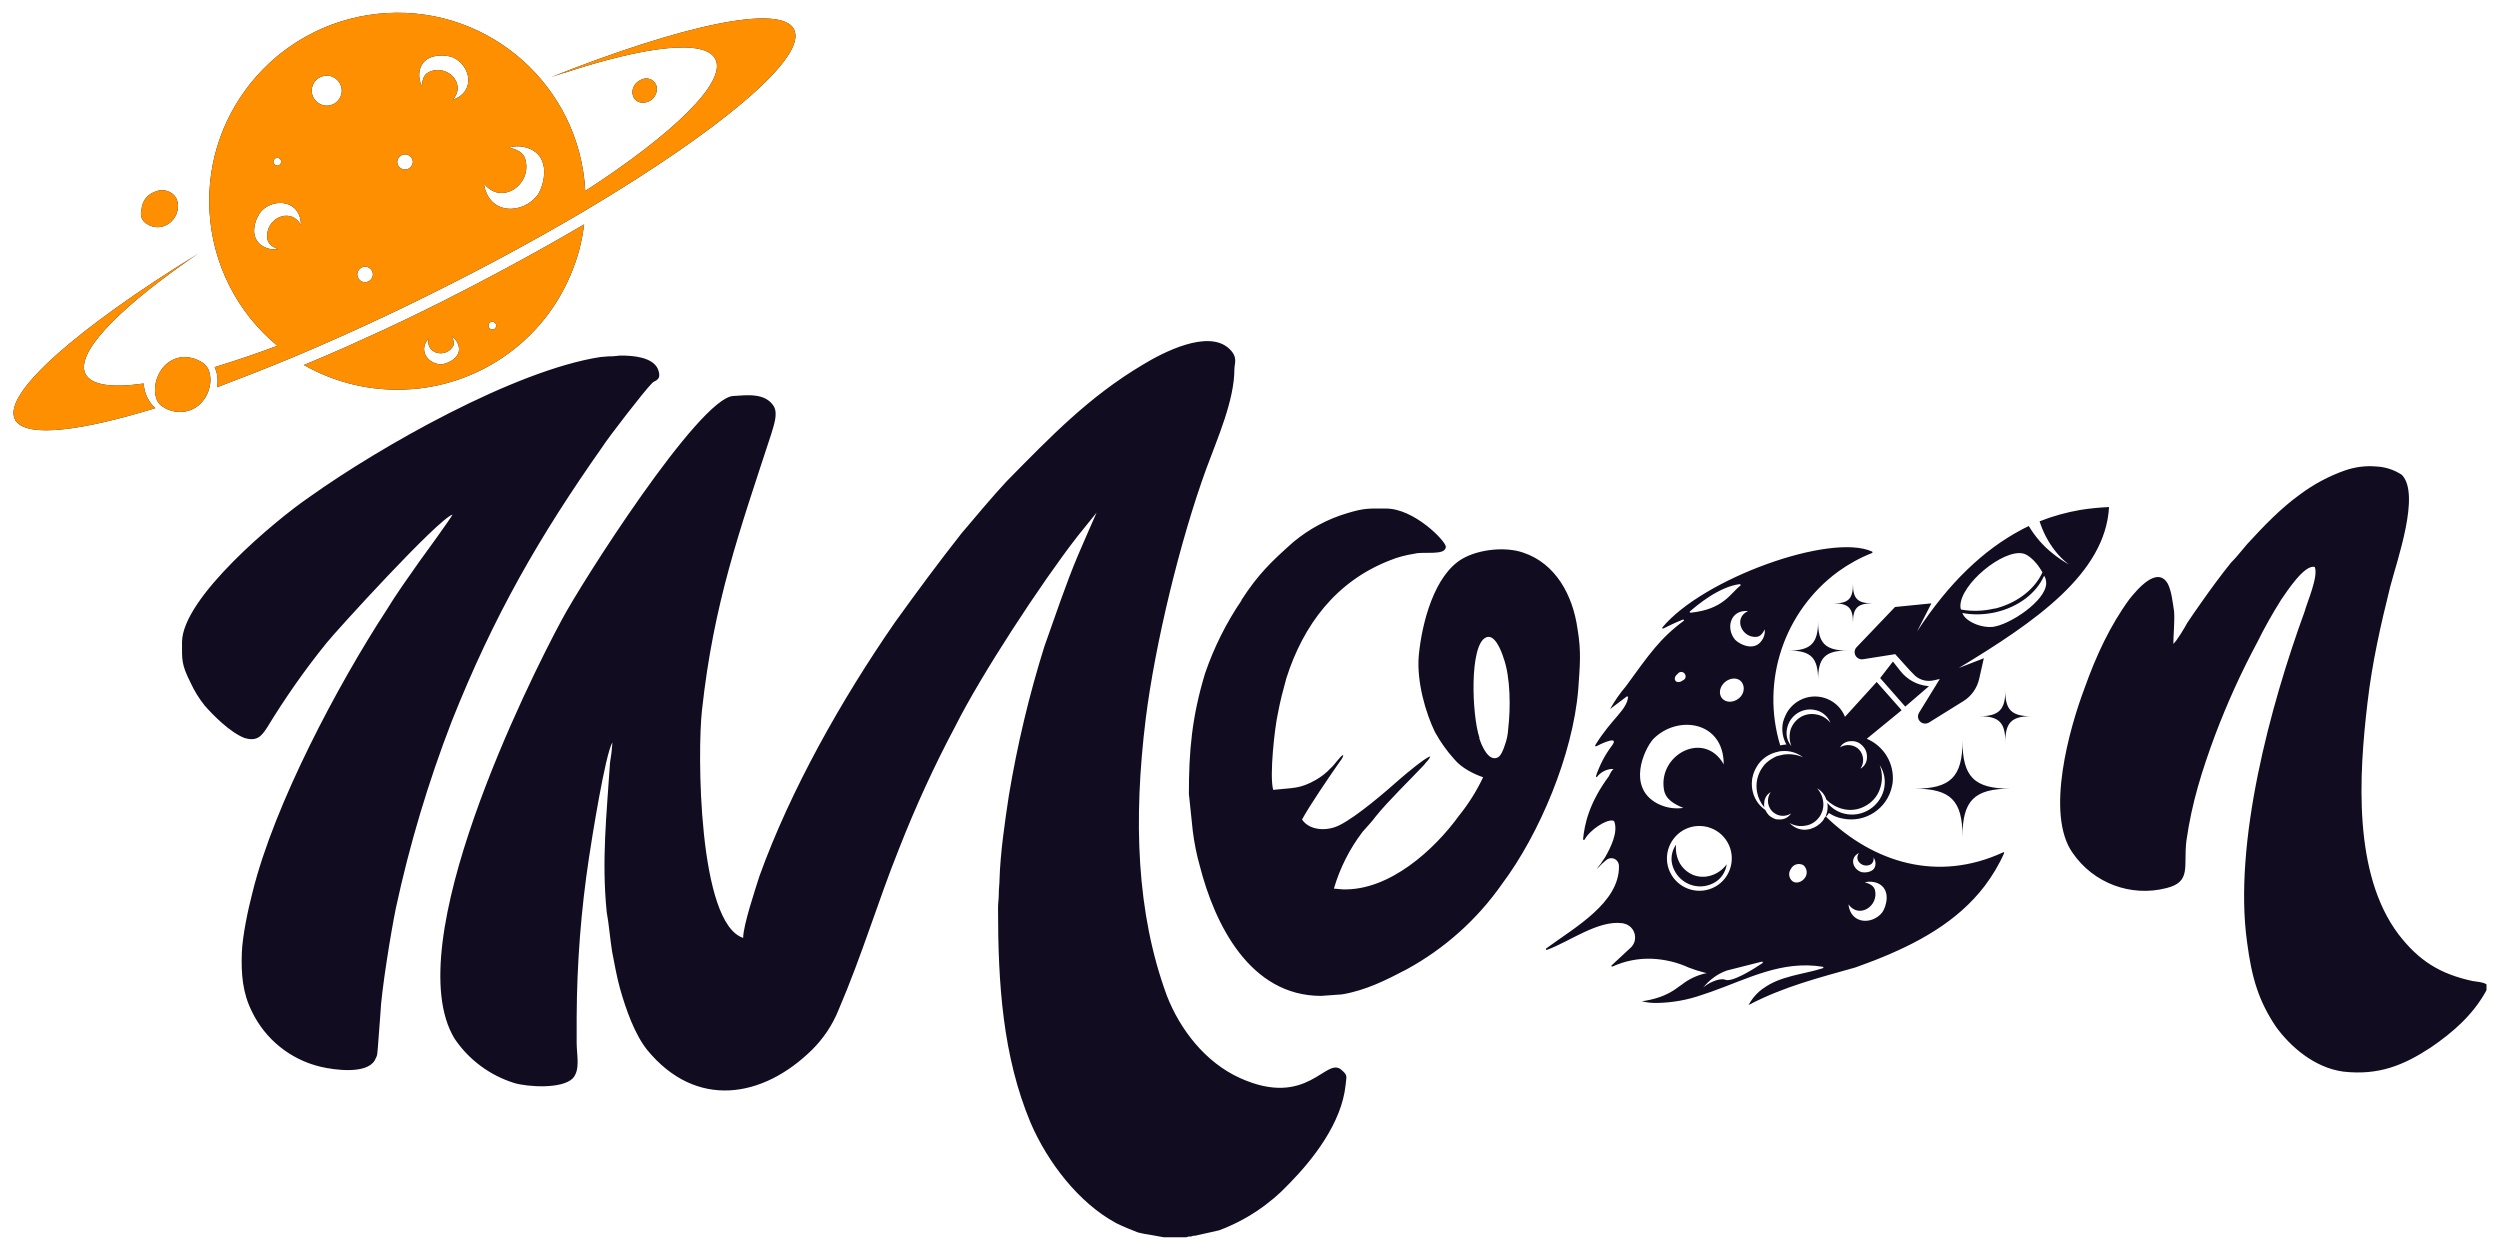 <svg width="98" height="49" viewBox="0 0 98 49" fill="none" xmlns="http://www.w3.org/2000/svg">
<g id="Layer_1-2">
<path id="Vector" fill-rule="evenodd" clip-rule="evenodd" d="M25.232 3.087C24.555 3.288 24.714 4.148 25.32 4.012C25.574 3.959 25.756 3.73 25.75 3.47C25.744 3.247 25.55 3.064 25.326 3.076C25.291 3.076 25.261 3.082 25.232 3.087ZM78.803 30.916C77.395 30.916 76.93 31.381 76.93 32.789C76.93 31.381 76.465 30.916 75.057 30.916C76.465 30.916 76.93 30.45 76.93 29.043C76.93 30.456 77.395 30.916 78.803 30.916ZM79.616 28.076C78.856 28.076 78.609 28.33 78.609 29.084C78.609 28.324 78.356 28.076 77.602 28.076C78.35 28.076 78.609 27.823 78.609 27.069C78.603 27.829 78.862 28.076 79.616 28.076ZM72.412 25.502C71.552 25.502 71.269 25.785 71.269 26.645C71.269 25.785 70.986 25.502 70.126 25.502C70.986 25.502 71.269 25.208 71.269 24.359C71.263 25.202 71.552 25.502 72.412 25.502ZM73.384 23.652C72.824 23.652 72.636 23.835 72.636 24.395C72.636 23.835 72.453 23.652 71.893 23.652C72.453 23.652 72.636 23.47 72.636 22.904C72.636 23.47 72.824 23.646 73.384 23.652ZM83.481 23.476C82.721 24.512 82.167 25.702 81.713 26.981C81.136 28.506 80.158 31.917 81.254 33.443C82.067 34.621 83.528 35.169 84.912 34.816C85.919 34.574 85.584 33.961 85.707 32.96C85.919 31.464 86.314 30.215 86.833 28.813C87.304 27.57 87.852 26.356 88.482 25.184C88.765 24.607 89.083 24.047 89.424 23.505C89.637 23.199 90.338 22.109 90.738 22.227C90.891 22.592 90.432 23.623 90.344 23.965C89 27.646 87.539 33.048 88.087 36.948C88.27 38.344 88.541 39.234 89.212 40.241C89.76 41.001 90.709 41.855 91.863 42.008C93.236 42.161 94.208 41.767 95.28 41.066C96.169 40.459 96.93 39.787 97.442 38.868L97.471 38.81V38.586C97.318 38.491 97.136 38.492 96.924 38.456C95.645 38.179 94.82 37.661 94.025 36.63C92.229 34.25 92.47 30.38 92.806 27.546C92.989 25.962 93.324 24.501 93.695 23.004C93.972 21.938 94.885 19.376 94.155 18.616C93.854 18.415 93.507 18.303 93.147 18.286C92.735 18.25 92.323 18.303 91.928 18.439C91.292 18.663 90.697 18.981 90.161 19.381C89.401 19.929 88.729 20.63 88.087 21.331C87.875 21.573 87.693 21.82 87.451 22.062C87.056 22.551 86.656 23.099 86.291 23.617C86.079 23.923 85.925 24.136 85.743 24.412C85.648 24.595 85.319 25.143 85.195 25.237C85.195 24.872 85.254 24.383 85.224 23.959C85.165 23.593 85.13 23.199 84.983 22.892C84.559 22.133 83.734 23.169 83.481 23.476ZM74.485 26.291L74.203 25.932L73.702 26.58L74.686 27.699L75.616 26.898L75.563 26.892C75.139 26.851 74.75 26.633 74.485 26.291ZM74.285 23.794L72.777 25.372C72.671 25.485 72.677 25.661 72.789 25.767C72.854 25.826 72.936 25.856 73.019 25.844L74.291 25.643L74.856 26.268L74.998 26.415C75.198 26.645 75.51 26.739 75.805 26.669L76.04 26.616L75.222 27.947C75.145 28.082 75.192 28.253 75.328 28.33C75.416 28.377 75.516 28.377 75.605 28.33L76.96 27.487C77.278 27.293 77.501 26.975 77.584 26.61L77.766 25.803L76.783 26.186C79.775 24.377 82.532 22.486 82.674 19.876C82.302 19.894 81.925 19.929 81.554 19.988C81.007 20.083 80.47 20.23 79.952 20.436C80.082 20.848 80.282 21.231 80.541 21.567C80.7 21.779 80.889 21.968 81.101 22.127C80.871 21.997 80.653 21.85 80.453 21.685C80.082 21.39 79.769 21.025 79.528 20.619L79.328 20.719L79.228 20.772C77.766 21.549 76.394 22.84 75.145 24.76L75.711 23.652L74.285 23.794ZM77.472 24.477C77.219 24.377 76.989 24.224 76.924 24.029C77.295 24.1 77.678 24.1 78.049 24.035C78.108 24.029 78.167 24.012 78.226 24C79.133 23.794 79.834 23.24 80.129 22.569C80.188 22.657 80.211 22.763 80.211 22.869C80.2 23.552 78.78 24.501 78.096 24.577C77.879 24.589 77.672 24.554 77.472 24.477ZM78.161 23.859C77.737 23.959 77.295 23.971 76.871 23.894C76.853 23.853 76.848 23.811 76.848 23.764C76.836 22.904 78.521 21.52 79.304 21.697C79.504 21.738 79.787 21.997 79.964 22.274C79.999 22.333 80.029 22.38 80.064 22.433C79.787 23.057 79.139 23.593 78.308 23.829C78.255 23.847 78.208 23.859 78.161 23.859ZM71.581 31.988C71.564 32.011 71.54 32.041 71.516 32.065L71.51 32.07V32.082C71.493 32.118 71.469 32.153 71.446 32.182C71.322 32.33 71.163 32.436 70.98 32.489C70.969 32.489 70.969 32.489 70.969 32.501H70.945L70.798 32.524C70.55 32.542 70.315 32.441 70.15 32.259C70.338 32.371 70.562 32.406 70.774 32.365C70.98 32.336 71.163 32.224 71.293 32.059C71.351 31.988 71.393 31.911 71.422 31.829C71.463 31.723 71.481 31.611 71.475 31.493C71.463 31.275 71.381 31.069 71.234 30.904C71.404 30.998 71.534 31.157 71.593 31.346C71.764 31.517 71.976 31.64 72.212 31.705C72.512 31.788 72.83 31.752 73.101 31.605C73.378 31.464 73.59 31.222 73.69 30.933C73.802 30.627 73.796 30.297 73.684 29.991C73.873 30.28 73.932 30.639 73.843 30.975C73.749 31.322 73.513 31.617 73.195 31.782C72.877 31.953 72.506 31.976 72.17 31.858C71.958 31.782 71.776 31.652 71.634 31.476C71.658 31.646 71.64 31.817 71.575 31.976C71.575 31.982 71.581 31.994 71.593 31.994L71.581 31.988ZM67.069 34.321C66.845 34.391 66.603 34.386 66.385 34.303C66.168 34.215 65.985 34.062 65.861 33.861C65.731 33.637 65.673 33.372 65.702 33.113C65.519 33.366 65.472 33.702 65.584 33.997C65.796 34.586 66.444 34.892 67.028 34.68C67.081 34.662 67.139 34.633 67.187 34.609C67.463 34.462 67.646 34.185 67.687 33.879C67.54 34.085 67.322 34.244 67.069 34.321ZM63.823 27.299C63.782 27.841 63.187 28.147 62.533 29.213C62.527 29.231 62.533 29.249 62.545 29.255C62.55 29.261 62.562 29.261 62.568 29.255C62.833 29.119 63.511 28.813 63.169 29.255C62.904 29.608 62.704 30.003 62.562 30.421C62.556 30.456 62.598 30.48 62.609 30.445C62.745 30.274 62.945 30.168 63.157 30.144H63.257C63.257 30.144 63.193 30.162 63.081 30.397V30.409C62.285 31.481 62.115 32.312 62.056 32.895C62.056 32.913 62.073 32.925 62.091 32.925C62.103 32.925 62.109 32.919 62.115 32.913C62.338 32.512 62.963 32.129 63.204 32.165C63.24 32.165 63.275 32.188 63.287 32.224C63.422 32.63 63.157 33.19 62.922 33.602C62.857 33.702 62.792 33.785 62.745 33.867C62.739 33.885 62.721 33.891 62.709 33.908L62.58 34.085C62.621 34.038 62.662 33.997 62.709 33.956V33.95C62.774 33.885 62.857 33.802 62.951 33.726C63.075 33.608 63.269 33.614 63.381 33.737C63.434 33.796 63.464 33.873 63.464 33.956C63.481 35.387 61.737 36.353 60.612 37.178C60.601 37.19 60.595 37.207 60.606 37.225C60.612 37.237 60.624 37.237 60.636 37.237C61.537 36.907 62.633 36.07 63.587 36.188C63.605 36.194 63.629 36.2 63.646 36.2C63.947 36.259 64.141 36.547 64.088 36.848C64.076 36.919 64.047 36.989 64.005 37.048C63.988 37.089 63.958 37.119 63.923 37.148L63.181 37.838C63.145 37.861 63.181 37.902 63.204 37.891C63.693 37.667 64.229 37.561 64.771 37.584C65.26 37.608 65.743 37.72 66.191 37.926C66.385 38.002 66.586 38.067 66.792 38.12C66.827 38.132 66.868 38.138 66.91 38.144C66.592 38.209 66.285 38.338 66.02 38.527C65.973 38.568 65.92 38.603 65.873 38.633C65.714 38.733 65.349 39.11 64.359 39.251C64.553 39.298 64.76 39.322 64.96 39.316C65.561 39.304 66.156 39.198 66.721 38.998L67.104 38.868C68.518 38.368 69.843 37.637 71.451 37.897C71.487 37.897 71.487 37.944 71.451 37.955C70.703 38.197 69.784 38.25 69.113 38.751H69.107C68.913 38.892 68.748 39.063 68.618 39.269C68.594 39.31 68.565 39.352 68.541 39.399C69.955 38.656 71.363 38.315 72.724 37.926C72.977 37.832 73.231 37.743 73.472 37.649C75.157 36.989 76.73 36.135 77.802 34.727C78.102 34.327 78.362 33.897 78.562 33.443C78.568 33.431 78.562 33.413 78.55 33.408C78.538 33.402 78.526 33.402 78.521 33.413C75.952 34.598 73.443 33.814 71.581 32.017C71.622 31.97 71.658 31.923 71.693 31.87C71.858 31.982 72.041 32.053 72.235 32.088C73.119 32.271 73.985 31.699 74.167 30.816C74.173 30.763 74.185 30.721 74.191 30.686C74.273 29.95 73.861 29.249 73.178 28.96L74.544 27.841L73.566 26.733L72.323 28.1C72.064 27.446 71.322 27.134 70.674 27.393C70.368 27.517 70.114 27.758 69.985 28.059C69.944 28.141 69.914 28.235 69.891 28.324C69.832 28.618 69.879 28.919 70.026 29.184C69.944 29.19 69.867 29.202 69.784 29.219C69.019 26.698 69.932 23.965 72.058 22.404C72.471 22.109 72.912 21.862 73.384 21.679C73.401 21.673 73.407 21.655 73.401 21.638C73.395 21.632 73.39 21.626 73.384 21.62C71.752 20.878 66.751 22.686 65.166 24.595C65.148 24.613 65.172 24.654 65.207 24.636C65.372 24.554 65.69 24.395 65.967 24.289C66.002 24.271 66.026 24.324 66.002 24.336C65.06 25.037 64.648 25.649 63.734 26.904C63.499 27.181 63.293 27.476 63.116 27.794L63.764 27.305C63.788 27.287 63.823 27.305 63.811 27.328L63.823 27.299ZM70.055 28.548C70.156 28.053 70.639 27.729 71.133 27.829C71.169 27.835 71.198 27.847 71.234 27.853C71.469 27.923 71.664 28.106 71.752 28.336C71.611 28.159 71.416 28.041 71.192 28.006C70.986 27.965 70.774 28 70.591 28.106C70.409 28.212 70.273 28.383 70.197 28.583C70.132 28.801 70.138 29.031 70.22 29.243C70.055 29.048 69.996 28.795 70.055 28.548ZM72.553 29.054C72.671 29.043 72.795 29.072 72.895 29.137C72.942 29.166 72.983 29.207 73.024 29.249C73.148 29.378 73.201 29.555 73.183 29.732C73.172 29.897 73.077 30.05 72.93 30.132C73.089 29.903 73.066 29.59 72.877 29.384C72.836 29.343 72.789 29.302 72.736 29.278C72.541 29.178 72.312 29.184 72.129 29.296C72.217 29.143 72.376 29.054 72.553 29.054ZM63.422 27.458C63.405 27.422 63.469 27.458 63.422 27.458V27.458ZM64.795 28.984C65.737 28.006 67.57 28.253 67.57 29.962C66.81 28.618 65.007 29.567 65.225 30.939C65.284 31.334 65.62 31.517 65.985 31.67C65.631 31.723 65.266 31.658 64.948 31.487C63.794 30.851 64.43 29.414 64.795 28.984ZM69.013 29.85C69.201 29.649 69.443 29.52 69.702 29.467C69.755 29.449 69.808 29.443 69.861 29.443C70.156 29.419 70.444 29.508 70.68 29.685C70.438 29.579 70.179 29.543 69.92 29.579L69.867 29.59C69.826 29.602 69.784 29.608 69.737 29.62C69.702 29.626 69.667 29.637 69.637 29.649H69.631L69.531 29.702C69.396 29.773 69.272 29.861 69.166 29.979C69.119 30.038 69.078 30.097 69.036 30.162C68.877 30.427 68.818 30.745 68.877 31.051C68.918 31.275 69.019 31.481 69.166 31.652C69.148 31.587 69.148 31.517 69.16 31.452C69.172 31.281 69.266 31.134 69.413 31.051C69.225 31.316 69.284 31.682 69.549 31.87C69.743 32.011 70.002 32.017 70.209 31.888C70.12 32.029 69.961 32.118 69.79 32.123C69.737 32.123 69.69 32.123 69.643 32.118C69.602 32.112 69.561 32.1 69.525 32.076C69.449 32.047 69.372 31.994 69.319 31.935C69.272 31.882 69.231 31.817 69.201 31.752C68.972 31.593 68.801 31.363 68.724 31.093C68.671 30.922 68.659 30.739 68.683 30.556C68.683 30.527 68.695 30.492 68.701 30.462C68.73 30.321 68.783 30.185 68.86 30.062C68.901 29.985 68.954 29.914 69.013 29.85ZM65.879 32.612C66.45 32.206 67.246 32.341 67.652 32.913C68.058 33.484 67.923 34.279 67.352 34.686C66.78 35.087 65.997 34.957 65.584 34.391C65.172 33.82 65.302 33.031 65.879 32.612ZM67.693 38.044C67.911 37.985 68.706 37.79 69.066 37.696C69.101 37.684 69.113 37.737 69.089 37.755C68.736 37.991 67.864 38.544 67.605 38.397C67.381 38.338 66.969 38.527 66.762 38.715C67.01 38.409 67.328 38.173 67.693 38.044ZM73.101 34.586C73.26 34.545 73.437 34.556 73.59 34.615C74.155 34.851 73.938 35.546 73.79 35.758C73.407 36.259 72.547 36.241 72.459 35.452C72.883 36.035 73.661 35.505 73.496 34.88C73.437 34.704 73.278 34.639 73.101 34.586ZM73.36 33.867C73.431 33.802 73.46 33.708 73.443 33.614C73.496 33.69 73.525 33.779 73.519 33.867C73.507 34.209 73.101 34.221 72.966 34.185C72.636 34.079 72.483 33.632 72.871 33.437C72.647 33.755 73.077 34.067 73.36 33.867ZM69.066 25.102C68.759 25.561 68.176 25.249 68.017 25.078C67.646 24.648 67.811 23.894 68.524 23.953C67.935 24.224 68.27 25.007 68.848 24.966C69.013 24.954 69.101 24.819 69.178 24.672C69.195 24.831 69.154 24.978 69.066 25.102ZM68.223 22.957C67.841 23.246 67.564 23.888 66.273 24.018C66.238 24.018 66.221 23.982 66.25 23.965C66.503 23.741 67.381 22.998 68.2 22.898C68.229 22.904 68.247 22.94 68.223 22.957ZM65.678 26.686C65.62 26.61 65.661 26.492 65.761 26.421C65.814 26.339 65.92 26.315 65.997 26.368C66.073 26.421 66.103 26.527 66.05 26.604C66.026 26.639 65.997 26.663 65.961 26.674C65.855 26.757 65.731 26.757 65.678 26.686ZM68.683 30.551C68.683 30.545 68.683 30.539 68.683 30.533C68.677 30.539 68.677 30.545 68.683 30.551ZM70.273 34.55C70.12 34.433 70.091 34.215 70.203 34.062C70.291 33.885 70.503 33.82 70.68 33.908C70.686 33.908 70.686 33.914 70.692 33.914C70.839 34.038 70.868 34.256 70.751 34.415C70.627 34.586 70.409 34.645 70.273 34.55ZM68.165 27.375C67.947 27.552 67.658 27.552 67.505 27.375C67.357 27.199 67.41 26.91 67.623 26.733C67.835 26.557 68.129 26.551 68.27 26.733C68.412 26.916 68.376 27.205 68.165 27.375ZM48.672 23.529C48.071 24.412 47.588 25.378 47.24 26.392C46.722 28.1 46.604 29.437 46.604 31.116L46.757 32.577C46.816 33.042 46.904 33.496 47.034 33.95C47.611 36.206 48.984 39.039 51.788 39.039L52.607 38.98C53.52 38.827 54.315 38.432 55.134 38.002C56.624 37.19 57.908 36.041 58.88 34.651C60.341 32.701 61.655 29.59 61.867 27.028C61.926 26.138 61.997 25.567 61.838 24.648C61.655 23.334 60.983 22.085 59.705 21.661C59.004 21.42 57.967 21.532 57.325 21.903C56.23 22.539 55.741 24.401 55.617 25.685C55.523 26.721 55.894 27.97 56.253 28.701C56.465 29.084 56.718 29.443 57.013 29.767C57.29 30.103 57.773 30.344 58.138 30.468C57.885 31.004 57.567 31.511 57.196 31.97C56.253 33.278 54.48 34.928 52.624 34.863L52.289 34.833C52.524 34.026 52.907 33.272 53.414 32.606C53.596 32.394 53.779 32.212 53.932 32C54.421 31.393 55.275 30.568 55.823 29.985C55.882 29.891 56.035 29.773 56.065 29.649C55.853 29.708 55.057 30.38 54.875 30.539C54.327 31.028 53.196 32 52.53 32.336C52.012 32.612 51.311 32.548 51.04 32.123C51.376 31.517 52.047 30.539 52.471 29.926C52.53 29.832 52.654 29.714 52.654 29.59C52.524 29.649 52.289 30.015 52.165 30.109C52 30.291 51.8 30.445 51.588 30.568C50.951 30.933 50.698 30.875 49.909 30.963C49.756 30.415 49.968 28.524 50.091 27.976C50.186 27.458 50.303 27.034 50.427 26.58C51.099 24.477 52.377 22.798 54.451 21.979C54.775 21.844 55.11 21.756 55.458 21.703C55.823 21.608 56.677 21.797 56.677 21.426C56.648 21.184 55.428 19.935 54.333 19.935C53.661 19.935 53.508 19.906 52.807 20.118C52.035 20.348 51.322 20.731 50.704 21.243C49.85 22.003 49.331 22.492 48.66 23.529H48.672ZM57.997 28.931C57.691 28.017 57.602 25.302 58.238 24.995C58.574 24.813 58.845 25.485 58.939 25.791C59.216 26.551 59.216 27.77 59.122 28.565C59.11 28.783 59.069 28.995 58.992 29.202C58.934 29.384 58.839 29.626 58.715 29.691C58.35 29.873 58.079 29.231 57.985 28.931H57.997ZM28.737 15.523C27.394 15.617 22.77 22.869 22.004 24.33C20.743 26.669 15.571 37.031 17.821 40.718C18.381 41.549 19.212 42.161 20.166 42.456C20.684 42.609 22.027 42.697 22.451 42.273C22.758 41.938 22.605 41.36 22.605 40.877V39.864C22.616 37.761 22.776 35.664 23.094 33.584C23.188 32.948 23.73 29.532 24.007 29.107C23.989 29.372 23.959 29.637 23.912 29.903C23.783 31.917 23.577 33.714 23.783 35.752C23.877 36.271 23.912 36.789 23.995 37.307C24.089 37.796 24.177 38.285 24.301 38.739C24.543 39.593 24.878 40.536 25.367 41.154C27.288 43.499 29.909 43.045 31.83 41.154C32.277 40.712 32.631 40.182 32.867 39.599C33.809 37.402 34.392 35.393 35.246 33.26C35.889 31.623 36.619 30.026 37.444 28.477C38.451 26.462 40.825 22.84 42.227 21.037L42.987 20.094C42.94 20.183 42.433 21.367 42.257 21.767C41.768 22.928 41.367 24.147 40.943 25.331C40.342 27.246 39.877 29.202 39.547 31.187C39.394 32.194 39.211 33.443 39.181 34.48C39.181 34.662 39.152 34.816 39.152 35.057C39.152 35.269 39.123 35.363 39.123 35.605C39.123 38.562 39.305 41.396 40.401 44.017C41.072 45.572 42.292 47.157 43.753 47.946C44.059 48.099 44.301 48.188 44.607 48.312C44.766 48.353 44.931 48.382 45.096 48.406L45.614 48.5H46.504L46.598 48.471H46.692C46.739 48.447 46.792 48.435 46.846 48.441L47.788 48.229C48.831 47.84 49.767 47.216 50.533 46.403C51.47 45.449 52.595 44.023 52.748 42.527C52.778 42.191 52.842 42.161 52.595 41.949C51.988 41.372 51.281 43.475 48.601 42.256C47.258 41.649 46.256 40.365 45.738 39.022C44.548 35.788 44.424 32.135 44.913 28.171C45.279 25.249 46.256 21.19 47.293 18.357C47.717 17.196 48.389 15.706 48.389 14.457C48.389 14.245 48.542 13.997 48.177 13.662C47.352 12.902 45.585 13.815 44.795 14.298C42.692 15.547 41.196 17.102 39.458 18.869C38.969 19.387 38.151 20.365 37.691 20.907C36.778 22.068 35.924 23.222 35.07 24.412C32.996 27.411 30.987 30.963 29.768 34.35C29.615 34.839 29.132 36.271 29.132 36.765C27.364 36.188 27.335 29.449 27.518 27.835C27.977 23.629 28.979 20.848 30.233 17.013C30.328 16.678 30.51 16.218 30.328 15.918C29.992 15.393 29.291 15.488 28.737 15.523ZM23.529 13.997C20.178 14.516 14.905 17.502 12.131 19.482C10.823 20.371 7.135 23.44 7.135 25.178C7.135 25.879 7.106 26.032 7.471 26.763C7.618 27.081 7.801 27.381 8.019 27.652C8.349 28.035 9.02 28.707 9.574 28.925C10.063 29.078 10.246 28.866 10.464 28.53C11.171 27.369 11.948 26.256 12.802 25.202C13.168 24.742 17.162 20.354 17.739 20.171C17.709 20.265 16.519 21.909 16.425 22.032C16.001 22.639 15.536 23.281 15.147 23.923C13.256 26.822 10.758 31.511 9.904 34.957C9.721 35.658 9.509 36.665 9.48 37.337C9.45 38.191 9.509 38.922 9.875 39.652C10.399 40.742 11.383 41.531 12.555 41.814C13.103 41.944 14.352 42.12 14.687 41.572C14.817 41.331 14.782 41.331 14.817 40.995L14.911 39.746C14.941 38.892 15.335 36.483 15.518 35.599C16.054 33.107 16.785 30.668 17.703 28.288C19.353 24.141 21.12 21.06 23.624 17.502C23.836 17.167 25.238 15.34 25.574 15.005C25.668 14.91 25.968 14.91 25.786 14.457C25.574 13.997 24.808 13.938 24.354 13.938C24.225 13.938 24.113 13.968 23.959 13.968C23.824 13.962 23.677 13.991 23.529 13.997ZM13.562 13.603C12.997 13.85 12.455 14.086 11.913 14.309C13.026 14.94 14.287 15.276 15.571 15.276C15.771 15.276 15.983 15.264 16.172 15.252C18.899 15.034 21.285 13.32 22.357 10.799C22.499 10.469 22.616 10.127 22.711 9.785C22.781 9.508 22.84 9.232 22.876 8.949C22.887 8.902 22.887 8.843 22.899 8.796C21.22 9.785 19.341 10.805 17.362 11.806C16.301 12.336 15.259 12.843 14.234 13.296C14.01 13.402 13.786 13.497 13.562 13.603ZM17.362 14.28C16.832 14.321 16.355 13.774 16.802 13.267C16.673 13.862 17.45 14.05 17.745 13.597C17.827 13.467 17.78 13.32 17.709 13.184C17.827 13.261 17.916 13.373 17.963 13.508C18.134 13.991 17.574 14.245 17.35 14.274L17.362 14.28ZM19.147 12.766C19.147 12.684 19.206 12.613 19.288 12.613C19.294 12.613 19.294 12.613 19.3 12.613C19.382 12.613 19.453 12.678 19.453 12.766C19.453 12.849 19.388 12.919 19.3 12.919C19.217 12.919 19.147 12.854 19.147 12.766ZM7.159 13.997C6.075 14.109 5.804 15.558 6.346 15.918C6.587 16.095 6.882 16.171 7.182 16.142C8.225 16.03 8.537 14.651 7.972 14.239C7.73 14.068 7.447 13.986 7.159 13.997ZM7.76 9.95C3.029 12.866 0.078 15.441 0.585 16.436C0.596 16.471 0.614 16.507 0.644 16.53C1.138 17.143 3.171 16.896 6.087 16C5.816 15.753 5.651 15.405 5.633 15.034C4.384 15.211 3.577 15.105 3.347 14.651C2.965 13.868 4.52 12.224 7.259 10.292C7.424 10.18 7.589 10.062 7.76 9.95ZM6.976 8.106C7 7.541 6.458 7.405 6.216 7.47C5.786 7.582 5.58 7.83 5.539 8.26C5.486 8.466 5.574 8.678 5.763 8.778C5.928 8.89 6.134 8.931 6.328 8.89C6.693 8.813 6.964 8.489 6.976 8.106ZM22.116 2.858C25.338 1.797 27.641 1.526 28.042 2.316C28.501 3.205 26.41 5.238 22.94 7.488V7.464V7.447C22.705 3.382 19.217 0.272 15.153 0.513C11.088 0.755 7.978 4.236 8.213 8.301C8.331 10.333 9.28 12.224 10.841 13.526L10.858 13.544H10.87C10.87 13.544 10.87 13.55 10.87 13.556C9.998 13.885 9.179 14.156 8.414 14.392C8.496 14.569 8.537 14.763 8.531 14.957C8.531 15.034 8.52 15.105 8.508 15.181C9.439 14.828 10.434 14.439 11.471 14.009C13.268 13.255 15.188 12.377 17.162 11.388C19.241 10.351 21.191 9.285 22.946 8.248C28.107 5.179 31.47 2.392 31.164 1.261C31.152 1.214 31.14 1.191 31.129 1.155C30.622 0.142 26.787 0.967 21.603 3.023C21.768 2.964 21.933 2.917 22.098 2.858C22.11 2.846 22.11 2.846 22.122 2.846L22.116 2.858ZM15.877 6.646C15.712 6.646 15.571 6.51 15.571 6.345V6.339C15.583 6.168 15.73 6.045 15.895 6.051C16.048 6.062 16.172 6.18 16.184 6.339C16.184 6.504 16.048 6.646 15.877 6.646ZM20.59 6.239C20.508 5.956 20.242 5.856 19.954 5.785C20.207 5.709 20.478 5.721 20.726 5.815C21.633 6.162 21.315 7.276 21.091 7.623C20.502 8.43 19.141 8.436 18.97 7.193C19.665 8.083 20.879 7.217 20.59 6.239ZM14.004 10.757C14.01 10.592 14.145 10.457 14.31 10.451C14.475 10.451 14.617 10.586 14.617 10.752V10.757C14.617 10.922 14.481 11.058 14.31 11.064C14.145 11.064 14.01 10.928 14.004 10.757ZM11.023 6.339C11.023 6.422 10.953 6.492 10.87 6.492C10.788 6.492 10.717 6.422 10.717 6.339C10.717 6.257 10.788 6.186 10.87 6.186C10.953 6.186 11.017 6.245 11.023 6.327C11.023 6.333 11.023 6.333 11.023 6.339ZM10.246 8.271C10.77 7.729 11.795 7.865 11.795 8.819C11.371 8.071 10.364 8.595 10.481 9.361C10.517 9.585 10.705 9.685 10.905 9.768C10.705 9.797 10.505 9.762 10.328 9.668C9.686 9.308 10.04 8.507 10.246 8.271ZM12.808 4.142C12.484 4.142 12.219 3.877 12.219 3.553C12.219 3.229 12.484 2.964 12.808 2.964C13.132 2.964 13.397 3.229 13.397 3.553C13.397 3.877 13.144 4.136 12.82 4.142C12.814 4.142 12.808 4.142 12.808 4.142ZM16.543 3.388C16.449 3.205 16.413 2.999 16.443 2.799C16.572 2.062 17.45 2.133 17.751 2.245C18.452 2.569 18.664 3.588 17.751 3.912C18.322 3.252 17.48 2.469 16.79 2.84C16.59 2.946 16.555 3.158 16.537 3.382H16.543V3.388Z" fill="#110C20"/>
<path id="Vector_2" fill-rule="evenodd" clip-rule="evenodd" d="M25.232 3.087C24.555 3.288 24.714 4.148 25.32 4.012C25.574 3.959 25.756 3.73 25.75 3.47C25.744 3.247 25.55 3.064 25.326 3.076C25.291 3.076 25.261 3.082 25.232 3.087ZM13.562 13.603C12.997 13.85 12.455 14.086 11.913 14.309C13.026 14.94 14.287 15.276 15.571 15.276C15.771 15.276 15.983 15.264 16.172 15.252C18.899 15.034 21.285 13.32 22.357 10.799C22.499 10.469 22.616 10.127 22.711 9.785C22.781 9.508 22.84 9.232 22.876 8.949C22.887 8.902 22.887 8.843 22.899 8.796C21.22 9.785 19.341 10.805 17.362 11.806C16.301 12.336 15.259 12.843 14.234 13.296C14.01 13.402 13.786 13.497 13.562 13.603ZM17.362 14.28C16.832 14.321 16.355 13.774 16.802 13.267C16.673 13.862 17.45 14.05 17.745 13.597C17.827 13.467 17.78 13.32 17.709 13.184C17.827 13.261 17.916 13.373 17.963 13.508C18.134 13.991 17.574 14.245 17.35 14.274L17.362 14.28ZM19.147 12.766C19.147 12.684 19.206 12.613 19.288 12.613C19.294 12.613 19.294 12.613 19.3 12.613C19.382 12.613 19.453 12.678 19.453 12.766C19.453 12.849 19.388 12.919 19.3 12.919C19.217 12.919 19.147 12.854 19.147 12.766ZM7.159 13.997C6.075 14.109 5.804 15.558 6.346 15.918C6.587 16.095 6.882 16.171 7.182 16.142C8.225 16.03 8.537 14.651 7.972 14.239C7.73 14.068 7.447 13.986 7.159 13.997ZM7.76 9.95C3.029 12.866 0.078 15.441 0.585 16.436C0.596 16.471 0.614 16.507 0.644 16.53C1.138 17.143 3.171 16.896 6.087 16C5.816 15.753 5.651 15.405 5.633 15.034C4.384 15.211 3.577 15.105 3.347 14.651C2.965 13.868 4.52 12.224 7.259 10.292C7.424 10.18 7.589 10.062 7.76 9.95ZM6.976 8.106C7 7.541 6.458 7.405 6.216 7.47C5.786 7.582 5.58 7.83 5.539 8.26C5.486 8.466 5.574 8.678 5.763 8.778C5.928 8.89 6.134 8.931 6.328 8.89C6.693 8.813 6.964 8.489 6.976 8.106ZM22.116 2.858C25.338 1.797 27.641 1.526 28.042 2.316C28.501 3.205 26.41 5.238 22.94 7.488V7.464V7.447C22.705 3.382 19.217 0.272 15.153 0.513C11.088 0.755 7.978 4.236 8.213 8.301C8.331 10.333 9.28 12.224 10.841 13.526L10.858 13.544H10.87C10.87 13.544 10.87 13.55 10.87 13.556C9.998 13.885 9.179 14.156 8.414 14.392C8.496 14.569 8.537 14.763 8.531 14.957C8.531 15.034 8.52 15.105 8.508 15.181C9.439 14.828 10.434 14.439 11.471 14.009C13.268 13.255 15.188 12.377 17.162 11.388C19.241 10.351 21.191 9.285 22.946 8.248C28.107 5.179 31.47 2.392 31.164 1.261C31.152 1.214 31.14 1.191 31.129 1.155C30.622 0.142 26.787 0.967 21.603 3.023C21.768 2.964 21.933 2.917 22.098 2.858C22.11 2.846 22.11 2.846 22.122 2.846L22.116 2.858ZM15.877 6.646C15.712 6.646 15.571 6.51 15.571 6.345V6.339C15.583 6.168 15.73 6.045 15.895 6.051C16.048 6.062 16.172 6.18 16.184 6.339C16.184 6.504 16.048 6.646 15.877 6.646ZM20.59 6.239C20.508 5.956 20.242 5.856 19.954 5.785C20.207 5.709 20.478 5.721 20.726 5.815C21.633 6.162 21.315 7.276 21.091 7.623C20.502 8.43 19.141 8.436 18.97 7.193C19.665 8.083 20.879 7.217 20.59 6.239ZM14.004 10.757C14.01 10.592 14.145 10.457 14.31 10.451C14.475 10.451 14.617 10.586 14.617 10.752V10.757C14.617 10.922 14.481 11.058 14.31 11.064C14.145 11.064 14.01 10.928 14.004 10.757ZM11.023 6.339C11.023 6.422 10.953 6.492 10.87 6.492C10.788 6.492 10.717 6.422 10.717 6.339C10.717 6.257 10.788 6.186 10.87 6.186C10.953 6.186 11.017 6.245 11.023 6.327C11.023 6.333 11.023 6.333 11.023 6.339ZM10.246 8.271C10.77 7.729 11.795 7.865 11.795 8.819C11.371 8.071 10.364 8.595 10.481 9.361C10.517 9.585 10.705 9.685 10.905 9.768C10.705 9.797 10.505 9.762 10.328 9.668C9.686 9.308 10.04 8.507 10.246 8.271ZM12.808 4.142C12.484 4.142 12.219 3.877 12.219 3.553C12.219 3.229 12.484 2.964 12.808 2.964C13.132 2.964 13.397 3.229 13.397 3.553C13.397 3.877 13.144 4.136 12.82 4.142C12.814 4.142 12.808 4.142 12.808 4.142ZM16.543 3.388C16.449 3.205 16.413 2.999 16.443 2.799C16.572 2.062 17.45 2.133 17.751 2.245C18.452 2.569 18.664 3.588 17.751 3.912C18.322 3.252 17.48 2.469 16.79 2.84C16.59 2.946 16.555 3.158 16.537 3.382H16.543V3.388Z" fill="#FE8F01"/>
</g>
</svg>
